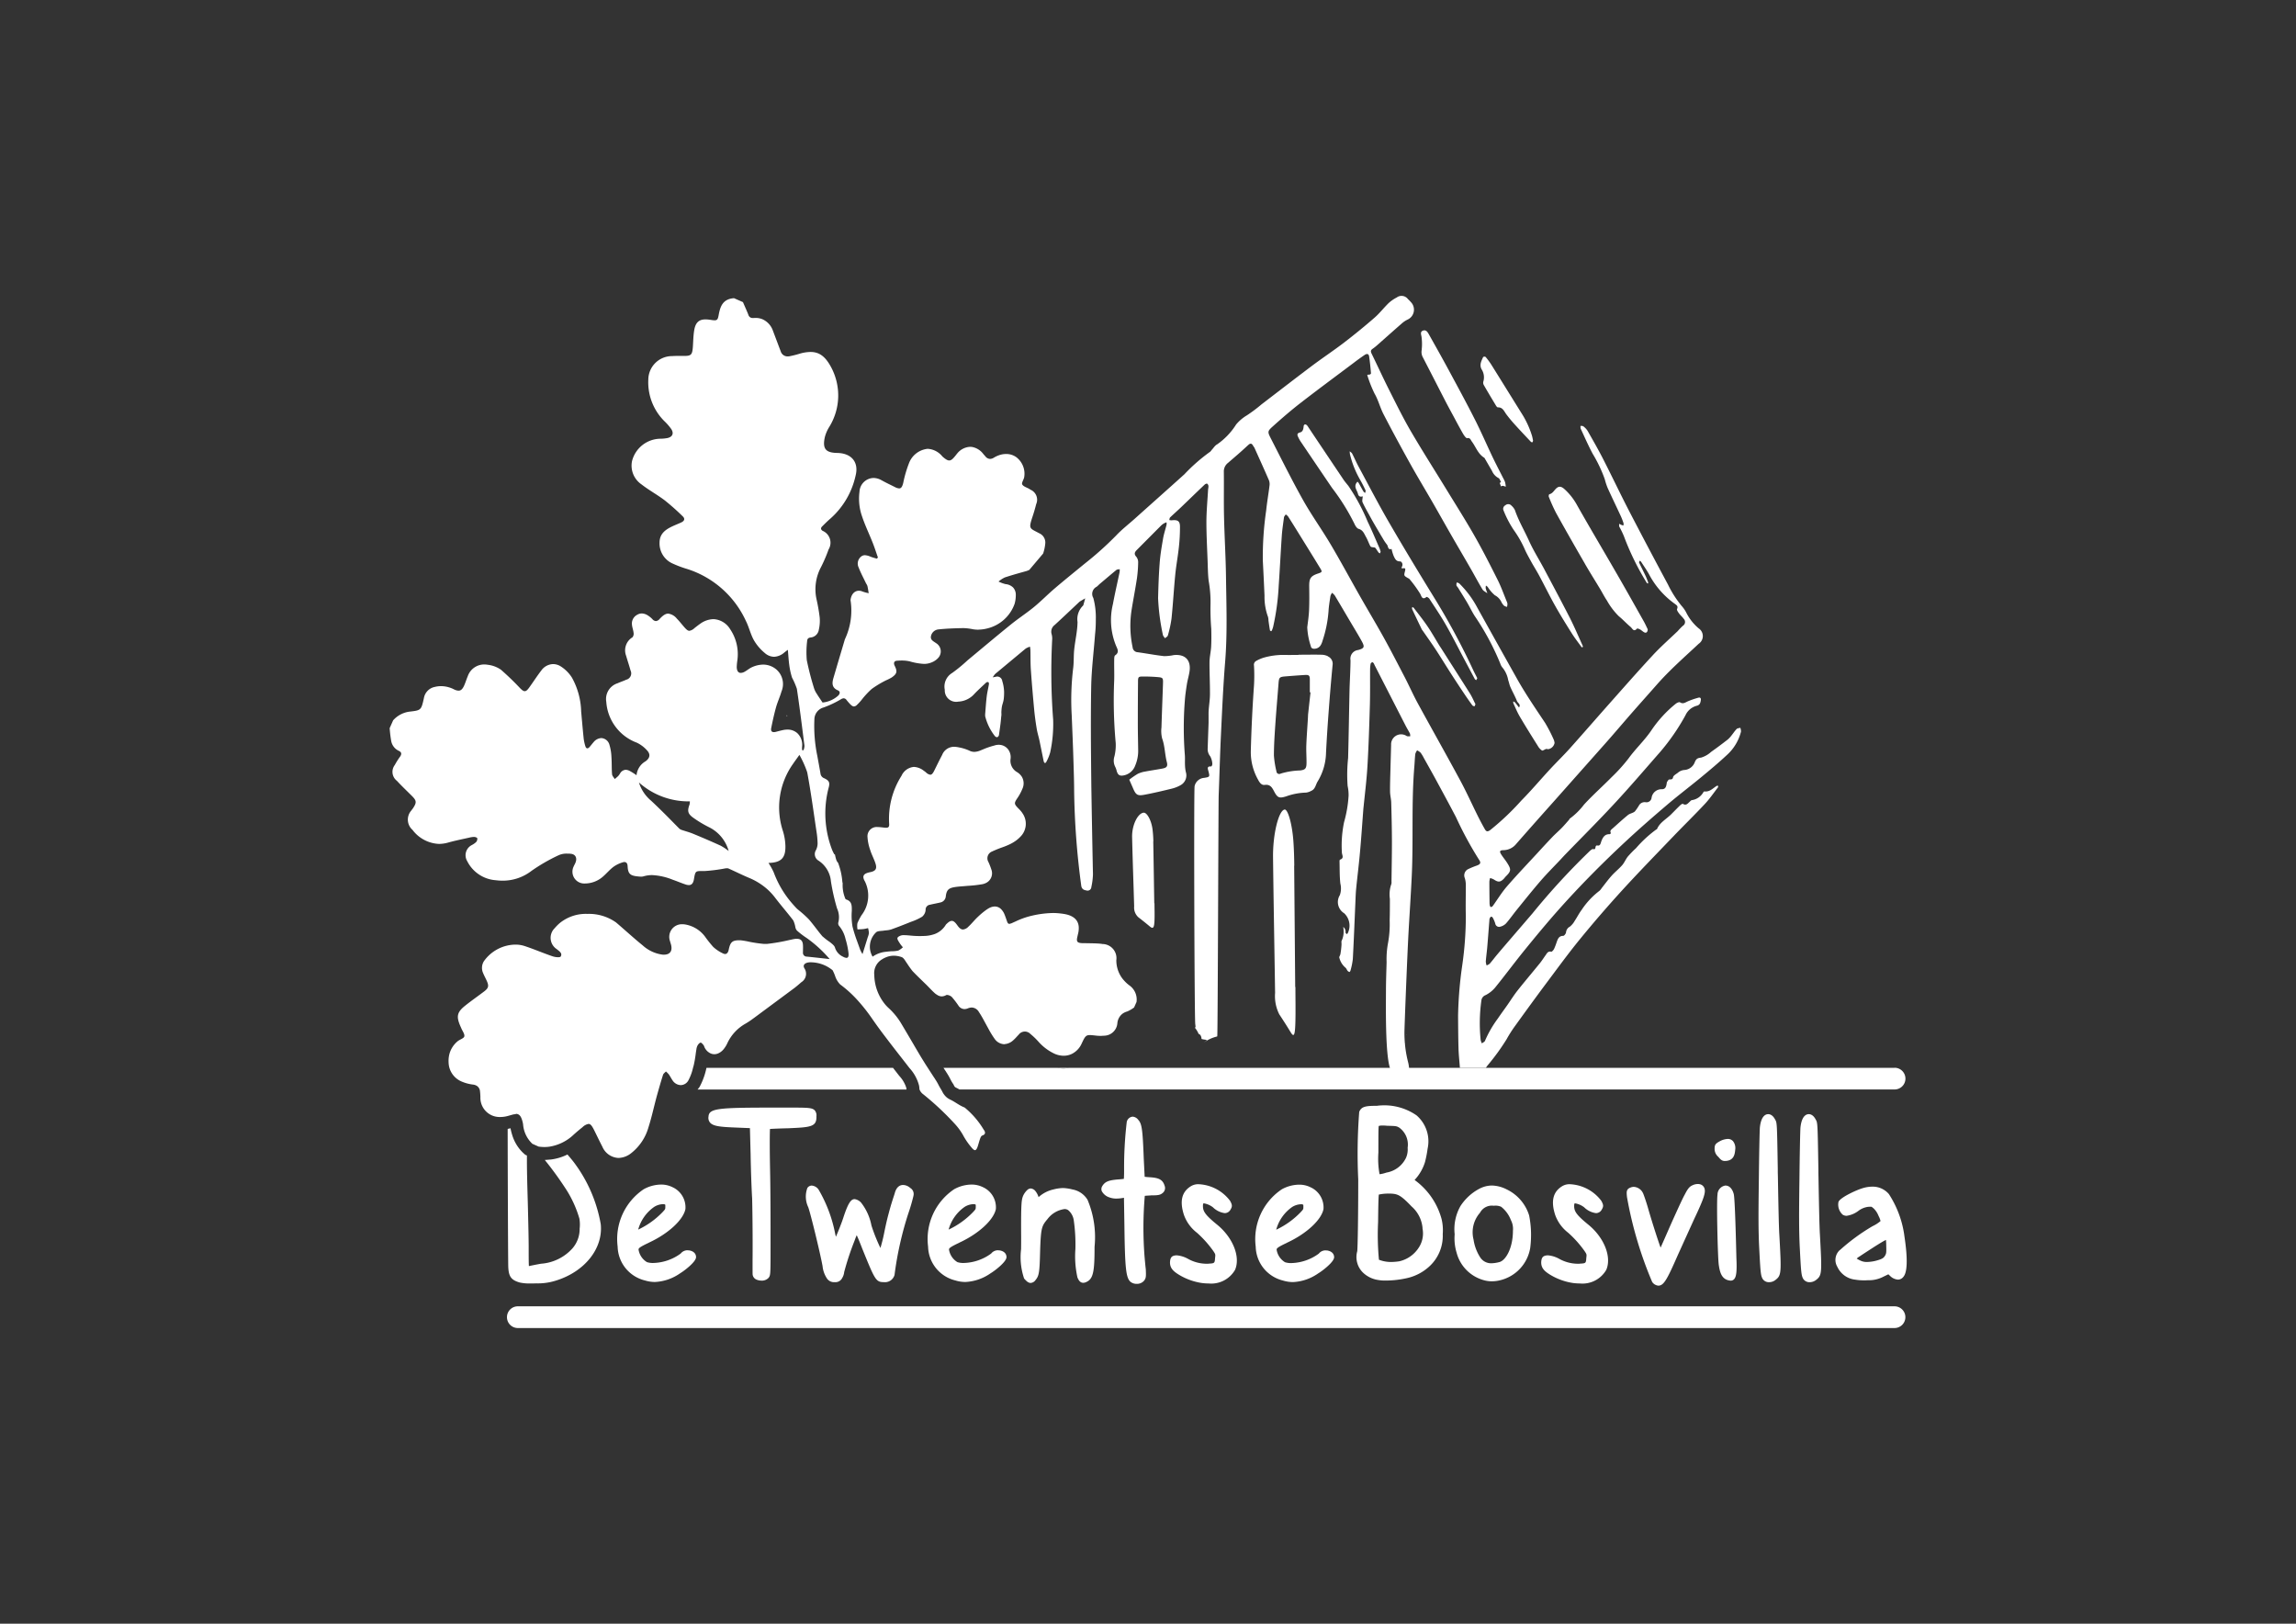 <svg id="banner-logo" xmlns="http://www.w3.org/2000/svg" xmlns:xlink="http://www.w3.org/1999/xlink" width="164.609" height="116.39" viewBox="0 0 164.609 116.39">
  <rect x="0" y="0" width="164.609" height="116.39" fill="#333333" stroke="none"/>
  <defs>
    <clipPath id="clip-path">
      <rect id="Rectangle_216" data-name="Rectangle 216" width="164.609" height="116.39" fill="#fff"/>
    </clipPath>
  </defs>
  <g id="Group_52" data-name="Group 52">
    <g id="Group_51" data-name="Group 51" clip-path="url(#clip-path)">
      <path id="Path_233" data-name="Path 233" d="M288.5,262.186c0-.034-.009-.068-.014-.1-.009.035-.017.069-.026.1h.039Z" transform="translate(-232.061 -210.84)" fill="#fff"/>
      <path id="Path_234" data-name="Path 234" d="M186.162,413.738l-.01,0c0,2.221.027,9.049.041,9.822.02.747.2,1,.821,1.18a3.255,3.255,0,0,0,.8.069c.118,0,.248,0,.392-.007a4.238,4.238,0,0,0,1.381-.191c2.082-.635,3.414-2.3,3.239-4.045a10.327,10.327,0,0,0-1.926-4.44c-.123-.161-.286-.356-.463-.561a3.709,3.709,0,0,1-1.178.359c-.049.006-.089.005-.136.009-.113.011-.226.022-.33.022h.019a24.321,24.321,0,0,1,1.594,2.21,8.053,8.053,0,0,1,.89,2,2.579,2.579,0,0,1,.016.72.184.184,0,0,0,0,.021,2.108,2.108,0,0,1-.506,1.376,3.341,3.341,0,0,1-2.264,1.112c-.338.059-.677.13-.841.164l-.027.005c-.016-.215-.016-.722-.016-1.294,0-.633-.023-1.573-.041-2.329l-.013-.552c-.005-.223-.013-.5-.022-.811-.022-.8-.05-1.794-.05-2.547v-.393l-.123-.054-.111-.1a2.874,2.874,0,0,1-.284-.3,3.008,3.008,0,0,1-.562-1.1,3.347,3.347,0,0,1-.095-.4c-.061.016-.126.031-.194.043" transform="translate(-149.755 -332.808)" fill="#fff"/>
      <path id="Path_235" data-name="Path 235" d="M227.893,437.531l-.006,0a2.918,2.918,0,0,1,1.158-1.638l.012-.007a1.272,1.272,0,0,1,.618-.182.233.233,0,0,1,.13.025l.011.008.017.012s0,.033,0,.136c0,.178,0,.178-.19.383a5.919,5.919,0,0,1-1.755,1.26m.759.939c1.385-.635,2.466-1.625,2.627-2.408a1.584,1.584,0,0,0-.933-1.575,1.8,1.8,0,0,0-.814-.184,2.623,2.623,0,0,0-1.238.331,4.3,4.3,0,0,0-1.874,4.114,2.561,2.561,0,0,0,1.953,2.427,2.466,2.466,0,0,0,.719.111,3.428,3.428,0,0,0,1.808-.623c.271-.159,1.142-.814,1.142-1.159,0-.12-.049-.408-.5-.484l-.015,0c-.044,0-.082-.007-.117-.007a.613.613,0,0,0-.466.232,3.467,3.467,0,0,1-1.982.679,1.368,1.368,0,0,1-.44-.061,1.275,1.275,0,0,1-.6-.882c-.011-.092,0-.166.735-.509" transform="translate(-182.134 -349.388)" fill="#fff"/>
      <path id="Path_236" data-name="Path 236" d="M265.466,407.545c1.567-.07,2.038-.091,2.038-.795v-.059a.556.556,0,0,0-.123-.433c-.186-.188-.489-.195-1.74-.195h-1.121c-4.046,0-4.718.044-4.754.646a.526.526,0,0,0,.106.422c.215.258.7.317,1.782.359l1.082.045.049,1.861c.017,1.111.07,2.538.109,3.172.017.568.036,2,.036,3.2,0,.456,0,.887-.005,1.247,0,.77,0,.951.006,1.025a.457.457,0,0,0,.255.343.926.926,0,0,0,.381.082.652.652,0,0,0,.5-.192l.013-.017c.135-.188.135-.188.135-2.542,0-1.271,0-3.637-.037-5.3-.028-1.511-.022-2.461-.005-2.82.242-.016.726-.037,1.3-.05" transform="translate(-208.971 -326.668)" fill="#fff"/>
      <path id="Path_237" data-name="Path 237" d="M296.661,440.247a1.929,1.929,0,0,0,.3.88.6.6,0,0,0,.565.289.538.538,0,0,0,.539-.285c0-.009.011-.017.014-.026a.99.99,0,0,0,.134-.413,19.976,19.976,0,0,1,.742-2.243c.036-.1.1-.277.157-.394.095.194.257.6.4.97.9,2.211.968,2.39,1.538,2.39a.71.71,0,0,0,.773-.517,24.2,24.2,0,0,1,.986-4.4,13.158,13.158,0,0,0,.372-1.273.085.085,0,0,0,0-.012.5.5,0,0,0-.232-.548.8.8,0,0,0-.509-.214c-.207,0-.481.106-.607.612-.007.024-.028.086-.056.172-.083.253-.237.724-.359,1.2-.146.529-.241.981-.324,1.381a11.165,11.165,0,0,1-.283,1.151,12.4,12.4,0,0,1-.643-1.607,3.81,3.81,0,0,0-.752-1.654.8.8,0,0,0-.447-.241c-.25,0-.454.213-.82,1.337-.12.372-.356.963-.53,1.364-.019-.077-.036-.151-.049-.206a10.041,10.041,0,0,0-1.193-3.178.659.659,0,0,0-.484-.288.384.384,0,0,0-.319.171,1.772,1.772,0,0,0,.064,1.384c.176.491.862,3.314,1.02,4.194" transform="translate(-237.69 -349.51)" fill="#fff"/>
      <path id="Path_238" data-name="Path 238" d="M341.729,437.531l-.006,0a2.918,2.918,0,0,1,1.158-1.638l.012-.007a1.272,1.272,0,0,1,.618-.182.234.234,0,0,1,.13.025l.011.008.017.012s0,.033,0,.136c0,.178,0,.178-.19.383a5.92,5.92,0,0,1-1.755,1.26m.759.939c1.385-.635,2.466-1.625,2.627-2.408a1.584,1.584,0,0,0-.933-1.575,1.8,1.8,0,0,0-.814-.184,2.623,2.623,0,0,0-1.238.331,4.3,4.3,0,0,0-1.874,4.114,2.561,2.561,0,0,0,1.953,2.427,2.466,2.466,0,0,0,.719.111,3.428,3.428,0,0,0,1.808-.623c.272-.159,1.142-.814,1.142-1.159,0-.12-.049-.408-.5-.484l-.015,0c-.044,0-.082-.007-.117-.007a.612.612,0,0,0-.465.232,3.469,3.469,0,0,1-1.983.679,1.368,1.368,0,0,1-.439-.061,1.275,1.275,0,0,1-.6-.882c-.011-.092,0-.166.735-.509" transform="translate(-273.713 -349.388)" fill="#fff"/>
      <path id="Path_239" data-name="Path 239" d="M374.614,442.046a.221.221,0,0,0,.032.043c.144.156.269.276.438.276a.467.467,0,0,0,.351-.216c.257-.3.286-.61.322-2.04.055-1.692.109-1.82.524-2.314a1.833,1.833,0,0,1,1.223-.725.442.442,0,0,1,.266.076,1.162,1.162,0,0,1,.4.725,12.354,12.354,0,0,1,.118,2.059,6.969,6.969,0,0,0,.146,2.042c.061.141.164.383.417.383a.547.547,0,0,0,.246-.07c.485-.229.564-.8.564-2.506a6.915,6.915,0,0,0-.5-3.367l-.006-.011a1.587,1.587,0,0,0-1.088-.739,3.058,3.058,0,0,0-.667-.1,3.005,3.005,0,0,0-.686.1,2.368,2.368,0,0,0-1.067.551,1.317,1.317,0,0,0-.19-.386l-.016-.019a.488.488,0,0,0-.353-.216.381.381,0,0,0-.24.1,1.3,1.3,0,0,0-.292.392.23.23,0,0,0-.016.032c-.107.279-.16.417-.142,2.961,0,.285,0,.582-.005.87a4.774,4.774,0,0,0,.217,2.1" transform="translate(-301.188 -350.401)" fill="#fff"/>
      <path id="Path_240" data-name="Path 240" d="M407.419,415.033c.471,0,.652-.014.831-.163a.447.447,0,0,0,.149-.526c-.138-.471-.473-.575-1.081-.611-.162-.009-.274-.021-.349-.033l-.064-1.283c-.079-2.1-.136-2.513-.387-2.787a.553.553,0,0,0-.408-.239.473.473,0,0,0-.415.341.155.155,0,0,0-.007.018,27.767,27.767,0,0,0-.193,3.492c0,.334-.009.515-.017.608-.093.015-.248.032-.449.044-.618.057-.907.138-1.113.5l-.006.011a.4.4,0,0,0-.014.326.939.939,0,0,0,.554.45,1.384,1.384,0,0,0,.5.082,2.737,2.737,0,0,0,.535-.059l.032,1.969c.038,3.1.113,3.779.443,4.062a.7.7,0,0,0,.438.141.676.676,0,0,0,.506-.2c.172-.2.167-.331.148-.814,0-.007,0-.013,0-.02-.032-.257-.064-.617-.083-.832l-.006-.065a26.848,26.848,0,0,1,.016-4.379c.133-.012.343-.024.444-.03" transform="translate(-324.904 -329.347)" fill="#fff"/>
      <path id="Path_241" data-name="Path 241" d="M431.761,439.876l-.12,0a2.766,2.766,0,0,1-1.354-.359,2.029,2.029,0,0,0-.78-.243.722.722,0,0,0-.074,0c-.29.029-.394.138-.422.447-.029.452.225.695.674.964a4.4,4.4,0,0,0,1.626.574,3.713,3.713,0,0,0,.463.03,1.967,1.967,0,0,0,1.9-.979c.4-.935-.163-2.328-1.3-3.246-.892-.729-1.027-.979-1-1.411.009-.1.029-.105.075-.105h0a1.465,1.465,0,0,1,.636.28,1.5,1.5,0,0,0,.842.419.468.468,0,0,0,.421-.255c.15-.242.112-.359-.032-.627a2.989,2.989,0,0,0-2.25-1.19,1,1,0,0,0-.565.147c-.649.4-.812,1.073-.491,2.058a2.8,2.8,0,0,0,.931,1.274,7.776,7.776,0,0,1,1.175,1.313c.155.233.155.233.126.478-.029.4-.029.4-.487.426" transform="translate(-345.127 -349.288)" fill="#fff"/>
      <path id="Path_242" data-name="Path 242" d="M461.852,437.531l-.006,0A2.917,2.917,0,0,1,463,435.9l.012-.007a1.272,1.272,0,0,1,.618-.182.232.232,0,0,1,.13.025l.011.008a.121.121,0,0,1,.017.012,1.337,1.337,0,0,1,.005.136c0,.178,0,.178-.19.383a5.918,5.918,0,0,1-1.755,1.26m.759.939c1.385-.635,2.466-1.625,2.627-2.408a1.584,1.584,0,0,0-.933-1.575,1.8,1.8,0,0,0-.814-.184,2.623,2.623,0,0,0-1.238.331,4.3,4.3,0,0,0-1.873,4.114,2.561,2.561,0,0,0,1.953,2.427,2.468,2.468,0,0,0,.719.111,3.428,3.428,0,0,0,1.808-.623c.271-.159,1.142-.814,1.142-1.159,0-.12-.049-.408-.5-.484l-.015,0c-.044,0-.082-.007-.117-.007a.613.613,0,0,0-.466.232,3.468,3.468,0,0,1-1.982.679,1.368,1.368,0,0,1-.44-.061,1.275,1.275,0,0,1-.6-.882c-.011-.092,0-.166.735-.509" transform="translate(-370.349 -349.388)" fill="#fff"/>
      <path id="Path_243" data-name="Path 243" d="M502.179,414.194a1.849,1.849,0,0,1-.254,1.365,2.25,2.25,0,0,1-1.406,1,4.314,4.314,0,0,1-.6.05,2.381,2.381,0,0,1-.862-.162,19.032,19.032,0,0,1-.06-2.712c.01-.9.021-1.723.052-1.958a3.041,3.041,0,0,1,.726-.07,2.141,2.141,0,0,1,.323.015c.366.044.615.187,1.3.906a2.319,2.319,0,0,1,.787,1.566m-3.167-5.447v-.24c0-.976,0-1.5.026-1.648l0,0a.851.851,0,0,1,.3-.03,1.987,1.987,0,0,1,.292.016l.027,0h.027c.605.017.628.021.821.131a1.5,1.5,0,0,1,.605,1.441,1.525,1.525,0,0,1-.11.708,1.907,1.907,0,0,1-1.4,1.073l-.057.017a2.127,2.127,0,0,1-.432.1h-.016a6.165,6.165,0,0,1-.082-1.569m3.525-.25a2.455,2.455,0,0,0-.794-2.4,4.058,4.058,0,0,0-2.839-.682c-.781,0-1.114.04-1.268.439a39.015,39.015,0,0,0-.07,4.84c0,2.677-.037,4.859-.071,5.144a1.556,1.556,0,0,0,.388,1.509,1.983,1.983,0,0,0,1.134.556,2.707,2.707,0,0,0,.507.037,6.928,6.928,0,0,0,1.5-.166,3.485,3.485,0,0,0,1.58-.793,2.972,2.972,0,0,0,1.021-2.374,3.48,3.48,0,0,0-.079-1.06,5.093,5.093,0,0,0-1.878-2.771l-.061-.046a3.326,3.326,0,0,0,.744-1.277,7.726,7.726,0,0,0,.187-.957" transform="translate(-400.196 -326.147)" fill="#fff"/>
      <path id="Path_244" data-name="Path 244" d="M536.614,440.107a2.361,2.361,0,0,1-.575.086.927.927,0,0,1-.793-.42,3.216,3.216,0,0,1-.479-1.275,2.123,2.123,0,0,1,.463-1.928.961.961,0,0,1,.989-.5,1,1,0,0,1,.527.073,2.227,2.227,0,0,1,.7.959,1.353,1.353,0,0,1,.144.758c0,1.238-.508,2.132-.98,2.25m.542-5.208a2.465,2.465,0,0,0-1.07-.283,1.983,1.983,0,0,0-.891.227,3.645,3.645,0,0,0-1.367,1.252,3.355,3.355,0,0,0-.411,2.015,3.51,3.51,0,0,0,.139,1.322,2.772,2.772,0,0,0,1.914,1.96,2.112,2.112,0,0,0,.612.09,2.525,2.525,0,0,0,.649-.089,2.864,2.864,0,0,0,2.1-2.29,7.186,7.186,0,0,0-.076-2.344,3.08,3.08,0,0,0-1.6-1.861" transform="translate(-429.122 -349.639)" fill="#fff"/>
      <path id="Path_245" data-name="Path 245" d="M567.881,439.876l-.12,0a2.766,2.766,0,0,1-1.354-.359,2.029,2.029,0,0,0-.78-.243.719.719,0,0,0-.074,0c-.29.029-.394.138-.422.447-.029.452.225.695.674.964a4.4,4.4,0,0,0,1.626.574,3.71,3.71,0,0,0,.463.03,1.967,1.967,0,0,0,1.9-.979c.4-.935-.163-2.328-1.3-3.246-.892-.729-1.027-.979-1-1.411.009-.1.029-.105.076-.105h0a1.465,1.465,0,0,1,.636.28,1.5,1.5,0,0,0,.842.419.466.466,0,0,0,.421-.255c.15-.242.112-.359-.032-.627a2.988,2.988,0,0,0-2.25-1.19,1,1,0,0,0-.565.147c-.649.4-.812,1.073-.491,2.058a2.8,2.8,0,0,0,.931,1.274,7.779,7.779,0,0,1,1.175,1.313c.155.233.155.233.126.478-.028.4-.028.4-.486.426" transform="translate(-454.633 -349.288)" fill="#fff"/>
      <path id="Path_246" data-name="Path 246" d="M601.8,434.123l-.019-.007a.612.612,0,0,0-.219-.031.845.845,0,0,0-.322.071c-.266.106-.375.254-.61.707-.16.285-.576,1.2-1,2.146-.35.8-.583,1.33-.721,1.634-.188-.518-.589-1.755-.865-2.707-.141-.512-.326-1.036-.389-1.184a.29.29,0,0,0-.015-.029.777.777,0,0,0-.648-.435.621.621,0,0,0-.241.05c-.308.115-.288.313-.252.674a27.872,27.872,0,0,0,1.807,6.094.6.6,0,0,0,.442.264c.392,0,.63-.445,1.4-2.2l1.156-2.547c.7-1.475.859-1.937.745-2.242a.447.447,0,0,0-.25-.258" transform="translate(-479.855 -349.212)" fill="#fff"/>
      <path id="Path_247" data-name="Path 247" d="M630.6,441.457h.017a.318.318,0,0,0,.231-.1c.169-.177.213-.583.167-1.55v-.022c-.023-.973-.1-4.193-.188-4.531-.1-.383-.316-.611-.589-.611h-.026a.667.667,0,0,0-.551.657c-.076.432.013,4.429.091,5.031.073.458.171,1.076.848,1.126" transform="translate(-506.527 -349.659)" fill="#fff"/>
      <path id="Path_248" data-name="Path 248" d="M646.19,412.639l0-.265c-.054-3.257-.054-3.293-.187-3.515-.174-.341-.385-.392-.5-.392-.182,0-.5.121-.595.931-.022.216-.057,1.967-.074,3.677-.038,2.685-.034,3.73.018,4.86.093,1.834.111,2.078.245,2.326a.524.524,0,0,0,.473.251.738.738,0,0,0,.48-.182c.408-.315.4-.553.248-3.286-.034-.5-.069-2.341-.1-4.124Z" transform="translate(-518.734 -328.602)" fill="#fff"/>
      <path id="Path_249" data-name="Path 249" d="M661.078,412.639l0-.263c-.054-3.258-.054-3.293-.188-3.517-.174-.341-.384-.392-.5-.392-.182,0-.5.121-.595.931-.022.215-.057,2-.074,3.678-.038,2.683-.033,3.728.018,4.859.094,1.835.111,2.079.246,2.326a.522.522,0,0,0,.473.251.738.738,0,0,0,.48-.182c.408-.315.395-.553.247-3.286-.034-.492-.068-2.311-.1-4.071Z" transform="translate(-530.711 -328.602)" fill="#fff"/>
      <path id="Path_250" data-name="Path 250" d="M676.653,438.834a3.732,3.732,0,0,1,.021.407c.017.5,0,.564-.065.69-.1.177-.179.264-.629.386a2.715,2.715,0,0,1-.674.1,1,1,0,0,1-.4-.064,1.8,1.8,0,0,1-.349-.181,1.363,1.363,0,0,1,.229-.166l.01-.007c.133-.092.425-.282.707-.464l.281-.182c.415-.264.7-.437.864-.514m-3.3.722a.957.957,0,0,0-.181,1.2,1.6,1.6,0,0,0,1.289.925,3.58,3.58,0,0,0,.636.047c.1,0,.187,0,.272-.008a2.219,2.219,0,0,0,1.114-.256l.348-.168.118.109a.885.885,0,0,0,.567.272.487.487,0,0,0,.376-.178c.112-.129.452-.525.1-2.868a7.269,7.269,0,0,0-1.123-3.086,1.521,1.521,0,0,0-1.206-.531,2.343,2.343,0,0,0-.7.118c-.377.108-1.6.656-1.709.982a.978.978,0,0,0,.3.906.513.513,0,0,0,.283.083,1.8,1.8,0,0,0,.87-.372,1.477,1.477,0,0,1,.69-.273c.061,0,.112-.007.155-.007.075,0,.079,0,.236.133a1.508,1.508,0,0,1,.334.51l.016.036a1.4,1.4,0,0,1,.133.35,2.516,2.516,0,0,1-.572.366,14.233,14.233,0,0,0-2.34,1.713" transform="translate(-541.443 -349.957)" fill="#fff"/>
      <path id="Path_251" data-name="Path 251" d="M270.747,393.02a.7.7,0,0,0-.013-.112,2.266,2.266,0,0,0-.506-.852l-.086-.111c-.119-.154-.239-.307-.359-.461H256.411c0,.008,0,.016-.006.024a5.05,5.05,0,0,1-.478,1.325,1.657,1.657,0,0,1-.157.208h14.981c0-.007,0-.013,0-.021" transform="translate(-205.761 -314.94)" fill="#fff"/>
      <path id="Path_252" data-name="Path 252" d="M285.384,478.915h-98.7a.778.778,0,0,0,0,1.557h98.7a.778.778,0,1,0,0-1.557" transform="translate(-149.559 -385.276)" fill="#fff"/>
      <path id="Path_253" data-name="Path 253" d="M173.793,155.006c-.346-.4-.645-.841-.993-1.239a7.788,7.788,0,0,0-.715-.646c-.06-.053-.125-.1-.181-.161q-.122-.13-.239-.263a7.194,7.194,0,0,1-1.383-2.3,4.959,4.959,0,0,0-.374-.672c.893-.021,1.229-.345,1.213-1.2a3.975,3.975,0,0,0-.176-1.079,5.4,5.4,0,0,1,.729-4.833c.125-.184.258-.363.451-.633a7.217,7.217,0,0,1,.554,1.231c0,.02.011.039.014.059.258,1.391.447,2.8.656,4.2a6.123,6.123,0,0,1,.08.852,1.074,1.074,0,0,1-.118.484.541.541,0,0,0,.162.74,1.976,1.976,0,0,1,.912,1.505,14.977,14.977,0,0,0,.437,1.931,1.515,1.515,0,0,1,.1.981.3.3,0,0,0,.035.261,2.22,2.22,0,0,1,.476.961,5.646,5.646,0,0,1,.215,1.033c.016.214-.033.312-.148.312a.551.551,0,0,1-.238-.079,1.066,1.066,0,0,1-.589-.662c-.044-.151-.222-.272-.356-.387a4.57,4.57,0,0,1-.519-.4m-7.315-6.512c-.656-.3-1.319-.583-1.986-.859-.28-.115-.576-.188-.861-.289a.5.5,0,0,1-.169-.126c-.3-.3-.6-.611-.9-.911-.354-.35-.707-.7-1.073-1.039a2.763,2.763,0,0,1-.874-1.308,5.324,5.324,0,0,0,3.651,1.353,1.122,1.122,0,0,1-.022.224c-.164.446-.139.65.236.929a8.324,8.324,0,0,0,1.12.68,2.708,2.708,0,0,1,1.448,1.724,4.288,4.288,0,0,0-.57-.378m-14.7,19.22c.235,0,.362.135.46.448.021.066.038.133.052.2.007.032.015.064.019.1a2.136,2.136,0,0,0,.666,1.4l.448.2a3.006,3.006,0,0,0,.422.031,2.759,2.759,0,0,0,.347-.024,3.256,3.256,0,0,0,1.767-.885c.2-.178.4-.346.609-.512a.833.833,0,0,1,.435-.236c.14,0,.242.135.389.424.2.4.392.808.6,1.207a1.319,1.319,0,0,0,1.155.809,1.527,1.527,0,0,0,.908-.34,3.609,3.609,0,0,0,1.242-1.853c.233-.727.391-1.477.591-2.214.045-.164.092-.327.138-.491.029-.1.056-.2.086-.3.074-.254.15-.507.23-.759.029-.093.136-.162.207-.242a1.66,1.66,0,0,1,.209.209c.1.141.174.3.275.441a.726.726,0,0,0,.58.328.635.635,0,0,0,.551-.347,3.555,3.555,0,0,0,.325-.882c.018-.068.039-.135.056-.2a8.175,8.175,0,0,0,.144-.84c.014-.1.029-.2.047-.305a.813.813,0,0,1,.093-.288c.049-.079.137-.18.212-.183h0c.067,0,.143.11.207.178a.408.408,0,0,1,.05.111.9.9,0,0,0,.465.488.665.665,0,0,0,.254.053.711.711,0,0,0,.266-.053,1.038,1.038,0,0,0,.425-.334,1.931,1.931,0,0,0,.239-.39,3.129,3.129,0,0,1,1.309-1.414,5.636,5.636,0,0,0,.486-.319c.278-.2.555-.411.833-.616q1.043-.771,2.085-1.545l.08-.059c.179-.134.348-.283.516-.43a.709.709,0,0,0,.225-.993c-.113-.188-.034-.332.173-.4a.894.894,0,0,1,.273-.036,2.493,2.493,0,0,1,1.575.573,3.361,3.361,0,0,1,.2.475,1.527,1.527,0,0,0,.344.543,8.277,8.277,0,0,1,1.187,1.067,12.451,12.451,0,0,1,1.11,1.4c.313.453.642.9.975,1.335q.436.575.881,1.144c.242.31.485.62.725.931l.086.111a2.956,2.956,0,0,1,.686,1.253,1.685,1.685,0,0,1,.028.249.238.238,0,0,0,.015.055.748.748,0,0,0,.257.324,20.456,20.456,0,0,1,2.289,2.149,4.33,4.33,0,0,1,.55.751,5.015,5.015,0,0,0,.668.966c.084.093.151.141.207.141s.123-.073.176-.22c.071-.2.119-.412.192-.613.029-.081.082-.194.149-.215.292-.094.208-.288.1-.429a6.083,6.083,0,0,0-1.359-1.577c-.046-.02-.093-.04-.139-.061-.323-.148-.6-.377-.925-.522a.391.391,0,0,1-.05-.031.908.908,0,0,1-.189-.129,1.294,1.294,0,0,1-.314-.428c-.023-.034-.04-.072-.061-.106-.06-.1-.12-.2-.174-.3a3.8,3.8,0,0,0-.265-.458c-.008-.011-.011-.023-.018-.035-.1-.141-.188-.286-.283-.428-.072-.11-.142-.221-.213-.331s-.139-.212-.207-.321c-.148-.239-.3-.479-.44-.721q-.188-.315-.372-.632c-.293-.5-.587-1-.886-1.5a4.922,4.922,0,0,0-.937-1.149c-.062-.056-.118-.117-.173-.176a3.4,3.4,0,0,1-.834-2.174,1.144,1.144,0,0,1,.555-1.122,1.612,1.612,0,0,1,.279-.145,1.472,1.472,0,0,1,.564-.116,1.729,1.729,0,0,1,.562.1c.164.056.27.294.393.457a6.341,6.341,0,0,0,.392.549c.286.3.592.591.891.883l.083.08c.217.214.42.443.648.644a1.082,1.082,0,0,0,.123.083.621.621,0,0,0,.338.121.661.661,0,0,0,.323-.092.147.147,0,0,1,.067-.014.578.578,0,0,1,.339.145,6.229,6.229,0,0,1,.482.63.529.529,0,0,0,.425.24.677.677,0,0,0,.246-.052.773.773,0,0,1,.28-.06.617.617,0,0,1,.515.329c.211.311.38.649.562.979.03.054.059.108.09.162a6.616,6.616,0,0,0,.476.782.876.876,0,0,0,.623.373c.018,0,.036.007.054.007s.039-.011.058-.012a.991.991,0,0,0,.547-.232,2.386,2.386,0,0,0,.237-.227c.064-.069.127-.139.194-.206a.548.548,0,0,1,.84-.067,5.375,5.375,0,0,1,.573.547,3.525,3.525,0,0,0,1.148.87c.023.011.046.022.07.031a1.642,1.642,0,0,0,.605.121,1.335,1.335,0,0,0,.62-.152,1.514,1.514,0,0,0,.664-.718c.229-.485.29-.612.589-.612.032,0,.074,0,.113.006.092.007.2.017.332.033a2.678,2.678,0,0,0,.318.019c.047,0,.094,0,.141-.007s.08,0,.119-.006a.968.968,0,0,0,.948-.882.975.975,0,0,1,.347-.677,1.049,1.049,0,0,1,.359-.177,2.283,2.283,0,0,0,.494-.288l.174-.392a1.235,1.235,0,0,0-.526-1.2,2.637,2.637,0,0,1-.5-.5,2.164,2.164,0,0,1-.421-1.3,1.014,1.014,0,0,0-.985-1.156c-.076-.012-.154-.022-.24-.029-.322-.025-.647-.022-.971-.03-.073,0-.147,0-.221,0-.4-.019-.464-.111-.369-.492.012-.049.021-.1.033-.149a1.615,1.615,0,0,0,.057-.542c-.039-.467-.352-.768-.941-.892-.126-.026-.252-.043-.379-.057a4.6,4.6,0,0,0-.514-.032,7.24,7.24,0,0,0-1.742.248,5.585,5.585,0,0,0-.93.347l-.316.143a.356.356,0,0,1-.049.013.36.36,0,0,1-.1.027c-.072,0-.119-.044-.157-.146-.066-.182-.124-.368-.2-.548a1.06,1.06,0,0,0-.191-.308.642.642,0,0,0-.491-.243.907.907,0,0,0-.425.119c-.056.029-.108.065-.162.1a5.27,5.27,0,0,0-.625.517c-.248.227-.453.5-.7.722a.6.6,0,0,1-.375.191c-.141,0-.267-.1-.406-.3-.151-.213-.266-.317-.394-.317s-.237.082-.4.24a.127.127,0,0,0-.022.021,1.579,1.579,0,0,1-.8.679,2.454,2.454,0,0,1-.751.141c-.087,0-.176.006-.265.006-.12,0-.241,0-.363-.007-.276-.009-.552-.056-.827-.056l-.087,0c-.138.006-.354.1-.384.2s.1.273.179.4a2.293,2.293,0,0,0,.211.267,1.335,1.335,0,0,1-.329.235,2.005,2.005,0,0,1-.484.05c-.134.009-.268.021-.4.038a1.975,1.975,0,0,0-.959.351,1.409,1.409,0,0,1,.262-1.755c.13-.1.361-.081.546-.112.049-.008.1-.014.151-.019a1.585,1.585,0,0,0,.371-.065c.479-.169.951-.357,1.423-.547a4.07,4.07,0,0,0,.8-.367.337.337,0,0,0,.04-.039.692.692,0,0,0,.208-.435.354.354,0,0,1,.309-.383c.121-.029.243-.055.365-.08s.255-.052.382-.083a.487.487,0,0,0,.392-.452c.052-.409.179-.564.579-.639.319-.059.647-.066.972-.1a8.914,8.914,0,0,0,1.09-.123,1.061,1.061,0,0,0,.3-.117.772.772,0,0,0,.319-.946,5.084,5.084,0,0,0-.2-.515.521.521,0,0,1,.267-.766c.064-.034.131-.06.2-.09.167-.074.338-.139.51-.2a5.092,5.092,0,0,0,.542-.221,2.8,2.8,0,0,0,.447-.263,2.187,2.187,0,0,0,.3-.26,1.31,1.31,0,0,0,.142-1.743c-.009-.012-.014-.026-.024-.039a2.592,2.592,0,0,0-.245-.272c-.314-.323-.311-.375-.059-.748a3.486,3.486,0,0,0,.346-.644.929.929,0,0,0-.027-.859,1.065,1.065,0,0,0-.339-.34.938.938,0,0,1-.475-.973.944.944,0,0,0-.134-.6.837.837,0,0,0-.721-.393.987.987,0,0,0-.192.019c-.053.01-.1.03-.157.043a5.667,5.667,0,0,0-.755.26l-.183.075a1.215,1.215,0,0,1-.46.11.781.781,0,0,1-.356-.088,3.185,3.185,0,0,0-.757-.235,1.739,1.739,0,0,0-.329-.041h-.017a.916.916,0,0,0-.847.586c-.055.1-.105.2-.157.3-.138.271-.27.545-.406.818-.1.2-.182.3-.286.3a.563.563,0,0,1-.311-.17c-.056-.047-.11-.085-.164-.123a1.244,1.244,0,0,0-.7-.269,1.077,1.077,0,0,0-.891.64,5.742,5.742,0,0,0-.884,3.44c.016.208-.048.281-.206.281h-.019c-.015,0-.029,0-.045,0-.172-.016-.344-.044-.517-.049h-.031a.66.66,0,0,0-.734.718,3.349,3.349,0,0,0,.191.919c.1.33.273.639.379.968.126.388.013.55-.382.629-.468.093-.608.266-.37.67a2.3,2.3,0,0,1-.247,2.415,4.353,4.353,0,0,0-.294.569,1.371,1.371,0,0,0,.005.448c.143-.007.286-.009.428-.024.111-.013.22-.044.33-.067a1.816,1.816,0,0,1,.061.348,1.106,1.106,0,0,1-.079.293c-.123.4-.247.792-.38,1.22a2.3,2.3,0,0,1-.172-.323c-.074-.212-.152-.423-.228-.635a9.814,9.814,0,0,1-.319-1.022,4.616,4.616,0,0,1-.049-1.12c0-.349.025-.683-.408-.816-.058-.017-.09-.146-.12-.228a2.457,2.457,0,0,1-.126-.931.693.693,0,0,1-.029-.166,4.881,4.881,0,0,0-.3-1.3.625.625,0,0,1-.138-.24,3.742,3.742,0,0,1-.09-.365l-.039,0a2.849,2.849,0,0,1-.162-.327,7.252,7.252,0,0,1-.249-4.449c.114-.407.017-.534-.369-.706a.414.414,0,0,1-.207-.263c-.072-.437-.157-.872-.234-1.308a10.494,10.494,0,0,1-.211-2.634.9.9,0,0,1,.671-.849,7.156,7.156,0,0,0,1.23-.583.432.432,0,0,1,.2-.071.27.27,0,0,1,.206.125c.08.1.147.176.207.242.131.144.227.218.321.218a.338.338,0,0,0,.212-.106,3.684,3.684,0,0,0,.336-.364,5.9,5.9,0,0,1,.725-.783,7.158,7.158,0,0,1,.953-.582c.023-.013.047-.024.072-.036a3.22,3.22,0,0,0,.417-.212c.37-.26.41-.417.21-.825-.1-.2-.048-.352.146-.368.118-.01.237-.016.357-.016a2.473,2.473,0,0,1,.566.059,4.524,4.524,0,0,0,1.022.182,1.416,1.416,0,0,0,.564-.111,1.246,1.246,0,0,0,.486-.345.689.689,0,0,0-.189-1.038c-.165-.126-.4-.209-.357-.479a.606.606,0,0,1,.554-.5c.583-.063,1.173-.08,1.76-.092h.034a3.939,3.939,0,0,1,.663.082,2.239,2.239,0,0,0,.372.031c.027,0,.055-.005.083-.006a2.583,2.583,0,0,0,.546-.077,2.764,2.764,0,0,0,1.988-1.776,2.287,2.287,0,0,0,.085-.631.769.769,0,0,0-.2-.541.906.906,0,0,0-.539-.236,2.464,2.464,0,0,1-.5-.184,2.092,2.092,0,0,1,.45-.294c.267-.088.536-.169.806-.248.249-.072.5-.141.75-.211a1.555,1.555,0,0,0,.2-.081l.991-1.172a3.085,3.085,0,0,0,.156-.747.722.722,0,0,0-.44-.71c-.693-.375-.773-.29-.471-1.2q.145-.436.257-.882a.782.782,0,0,0-.4-1.035c-.034-.022-.07-.043-.1-.064-.174-.1-.42-.167-.5-.318-.061-.116.109-.339.142-.52a1.49,1.49,0,0,0-.575-1.439,1.233,1.233,0,0,0-.719-.222h0a1.6,1.6,0,0,0-.353.041,1.879,1.879,0,0,0-.532.226.535.535,0,0,1-.268.085.439.439,0,0,1-.33-.174c-.054-.061-.108-.123-.16-.185a1.309,1.309,0,0,0-.772-.491,1.014,1.014,0,0,0-.166-.016,1.26,1.26,0,0,0-.933.483c-.04.045-.077.1-.115.143-.187.237-.312.352-.453.352-.123,0-.258-.087-.456-.256a.556.556,0,0,1-.044-.043,1.457,1.457,0,0,0-1.05-.536,1.607,1.607,0,0,0-1.34,1.046,8.546,8.546,0,0,0-.408,1.405c-.07.267-.144.387-.29.387a.759.759,0,0,1-.311-.1c-.32-.16-.644-.312-.955-.486a1.189,1.189,0,0,0-.579-.162,1.035,1.035,0,0,0-1,.986,3.87,3.87,0,0,0,.1,1.5c.218.75.573,1.461.86,2.191.132.337.242.683.362,1.025l-.08.082c-.144-.044-.292-.081-.433-.135a1.223,1.223,0,0,0-.417-.113.434.434,0,0,0-.3.119.64.64,0,0,0-.153.76c.15.389.349.758.529,1.135a1.048,1.048,0,0,1,.1.191c.039.171.063.345.093.519a3.075,3.075,0,0,1-.445-.12.642.642,0,0,0-.258-.057c-.3,0-.536.235-.594.627a.225.225,0,0,0,0,.092,4.826,4.826,0,0,1-.412,2.765c-.223.758-.453,1.516-.674,2.275-.05.171-.1.34-.15.511-.1.348-.117.682.318.869.2.084.158.262.005.4a1.957,1.957,0,0,1-1.1.474c-.088-.133-.166-.248-.238-.355s-.126-.191-.184-.285a1.572,1.572,0,0,1-.187-.382,20.207,20.207,0,0,1-.52-2.014,6.613,6.613,0,0,1,.024-1.362c.007-.153.069-.247.262-.265a.653.653,0,0,0,.577-.56,2.8,2.8,0,0,0,.062-.875,12.846,12.846,0,0,0-.232-1.326,3.36,3.36,0,0,1,.327-2.284,10.639,10.639,0,0,0,.542-1.264.925.925,0,0,0-.429-1.336c-.155-.108-.134-.215-.022-.325.195-.193.39-.389.6-.567a5.767,5.767,0,0,0,1.789-3.068c.245-.974-.31-1.605-1.319-1.622-.826-.014-1.065-.3-.891-1.118a2.594,2.594,0,0,1,.291-.7,4.285,4.285,0,0,0,.151-4.35c-.4-.741-.831-1.071-1.468-1.071a2.894,2.894,0,0,0-.788.129,7.2,7.2,0,0,1-.712.178.785.785,0,0,1-.134.012.509.509,0,0,1-.5-.365c-.191-.5-.374-.994-.563-1.49a1.39,1.39,0,0,0-.748-.81,1.249,1.249,0,0,0-.489-.093c-.042,0-.084,0-.125.006l-.068,0a.314.314,0,0,1-.328-.239c-.115-.292-.247-.577-.385-.9l-.643-.283c-.819.061-.989.609-1.1,1.215-.05.283-.1.371-.292.371a1.446,1.446,0,0,1-.2-.019c-.07-.011-.141-.021-.212-.03a2.023,2.023,0,0,0-.236-.016c-.47,0-.715.223-.809.757-.069.4-.072.81-.1,1.217-.042.544-.116.644-.6.644l-.112,0c-.112,0-.225,0-.337,0-.143,0-.285,0-.427.013a1.7,1.7,0,0,0-1.718,1.689,3.923,3.923,0,0,0,1.212,3.032,3.8,3.8,0,0,1,.434.51c.2.31.09.558-.268.642a3,3,0,0,1-.546.05,2.126,2.126,0,0,0-2,1.605,1.627,1.627,0,0,0,.676,1.666c.536.418,1.144.746,1.685,1.158a16.987,16.987,0,0,1,1.27,1.129c.182.17.131.329-.083.433-.184.088-.375.161-.562.245-.529.24-1.007.528-1.012,1.205a1.575,1.575,0,0,0,.983,1.525,7.644,7.644,0,0,0,1,.372,6.947,6.947,0,0,1,4.206,3.722c.225.443.331.949.573,1.38a3.4,3.4,0,0,0,.783.92,1.031,1.031,0,0,0,.662.271,1.183,1.183,0,0,0,.729-.3c.062-.05.126-.1.262-.2.037.413.055.77.106,1.123a5.122,5.122,0,0,0,.194.869,5.5,5.5,0,0,1,.346.8c.133.882.25,1.767.363,2.652q.092.721.182,1.441a.97.97,0,0,1-.07.316l-.1-.011c0-.08-.006-.16,0-.239a1.158,1.158,0,0,0-.338-.973,1.038,1.038,0,0,0-.712-.26h0a1.522,1.522,0,0,0-.318.035c-.169.036-.337.08-.505.125a.59.59,0,0,1-.151.022c-.152,0-.232-.09-.188-.3.1-.5.208-.992.344-1.48.106-.382.28-.745.389-1.128a1.383,1.383,0,0,0-.354-1.573,1.466,1.466,0,0,0-.96-.359,1.972,1.972,0,0,0-.795.184c-.184.081-.342.221-.519.32a.618.618,0,0,1-.29.091c-.181,0-.285-.148-.288-.43a4.045,4.045,0,0,1,.042-.456,3.192,3.192,0,0,0-.514-2.246,1.478,1.478,0,0,0-1.2-.722,1.7,1.7,0,0,0-.946.33c-.143.1-.278.208-.415.314a.679.679,0,0,1-.364.192c-.111,0-.21-.087-.371-.269-.174-.2-.336-.411-.523-.6a.959.959,0,0,0-.621-.363c-.189,0-.375.123-.608.372a.4.4,0,0,1-.276.163.371.371,0,0,1-.253-.14,1.717,1.717,0,0,0-.331-.268.83.83,0,0,0-.429-.138.634.634,0,0,0-.324.092.707.707,0,0,0-.382.683c.013.21.1.416.121.626a.4.4,0,0,1-.082.307,1.092,1.092,0,0,0-.455,1.324c.1.353.221.7.317,1.055a.467.467,0,0,1-.31.662c-.2.094-.419.163-.623.256a1.181,1.181,0,0,0-.806,1.328,3.365,3.365,0,0,0,2.186,2.928,2.323,2.323,0,0,1,.76.581c.242.278.167.536-.13.755a1.289,1.289,0,0,0-.647,1,4.838,4.838,0,0,0-.5-.315.666.666,0,0,0-.281-.076.5.5,0,0,0-.4.263,1.389,1.389,0,0,1-.124.174c-.08.082-.171.152-.257.228-.067-.116-.184-.227-.193-.347-.034-.405-.015-.815-.044-1.221a3.436,3.436,0,0,0-.139-.87.644.644,0,0,0-.585-.5.759.759,0,0,0-.55.284c-.1.113-.192.239-.294.352a.238.238,0,0,1-.16.1c-.063,0-.114-.057-.146-.166a3.069,3.069,0,0,1-.117-.537c-.067-.649-.123-1.3-.181-1.949a5.267,5.267,0,0,0-.666-2.428,2.627,2.627,0,0,0-.783-.786,1.044,1.044,0,0,0-.562-.174,1.078,1.078,0,0,0-.849.463c-.305.395-.573.817-.866,1.222-.125.172-.216.256-.316.256s-.192-.072-.334-.212a19.133,19.133,0,0,0-1.38-1.33,2.077,2.077,0,0,0-.931-.348,1.577,1.577,0,0,0-.265-.024,1.248,1.248,0,0,0-1.177.841c-.092.215-.158.442-.253.657-.114.258-.232.38-.41.38a.806.806,0,0,1-.337-.1,2.078,2.078,0,0,0-.911-.224,1.887,1.887,0,0,0-.454.056.984.984,0,0,0-.78.806c-.194.868-.2.871-1.048.968a1.9,1.9,0,0,0-1.157.619l-.249.56a8.71,8.71,0,0,0,.111.929.969.969,0,0,0,.545.7c.21.1.213.241.086.421a5.11,5.11,0,0,0-.375.594.808.808,0,0,0,.151,1.133c.345.374.716.724,1.076,1.084.337.337.35.47.084.875-.039.059-.088.113-.127.172a.978.978,0,0,0,.085,1.385,2.509,2.509,0,0,0,1.9,1.007,2.473,2.473,0,0,0,.671-.1c.491-.138.992-.236,1.49-.348a1.555,1.555,0,0,1,.339-.052h.023c.08,0,.215.05.223.1a.357.357,0,0,1-.082.266,1.42,1.42,0,0,1-.3.211.817.817,0,0,0-.34,1.159,2.485,2.485,0,0,0,2.046,1.367,3.863,3.863,0,0,0,.495.032,3.363,3.363,0,0,0,2.064-.7,12.728,12.728,0,0,1,1.954-1.126,1.375,1.375,0,0,1,.6-.113c.09,0,.179,0,.263.012.347.032.471.306.341.63-.038.095-.092.183-.131.277a.847.847,0,0,0,.811,1.222h0a1.973,1.973,0,0,0,1.334-.535c.243-.217.456-.472.716-.665a2.257,2.257,0,0,1,.676-.322.35.35,0,0,1,.1-.016c.137,0,.221.1.23.293.027.539.172.683.719.737.079.008.163.018.243.018a.643.643,0,0,0,.181-.023,2.17,2.17,0,0,1,.616-.088,4.521,4.521,0,0,1,1.473.331c.309.107.609.236.92.34a.772.772,0,0,0,.238.045c.2,0,.317-.135.364-.414.094-.549.107-.593.518-.593h.243a11.578,11.578,0,0,0,1.465-.186,1.169,1.169,0,0,1,.148-.014.265.265,0,0,1,.106.019c.494.218.977.463,1.475.671a4.686,4.686,0,0,1,1.09.634,4.267,4.267,0,0,1,.763.771c.426.559.891,1.088,1.316,1.647a.089.089,0,0,1,.005.011,1.849,1.849,0,0,1,.145.48.512.512,0,0,0,.113.234,5.614,5.614,0,0,0,.7.535,9.057,9.057,0,0,1,1.645,1.508c-.526-.057-1.081-.121-1.639-.176a.272.272,0,0,1-.276-.3c0-.173.011-.347,0-.519-.015-.311-.15-.456-.433-.457-.025,0-.052,0-.079,0a1.653,1.653,0,0,0-.18.027c-.1.02-.2.045-.3.064a13.589,13.589,0,0,1-1.6.276c-.039,0-.077,0-.116,0s-.049,0-.073,0a9.6,9.6,0,0,1-1.037-.149,5.946,5.946,0,0,0-.659-.113l-.1,0c-.5,0-.636.146-.747.684-.037.179-.121.3-.257.3a.341.341,0,0,1-.151-.041,2.735,2.735,0,0,1-.7-.466,8.681,8.681,0,0,1-.608-.765,2.244,2.244,0,0,0-1.411-.846,1.164,1.164,0,0,0-.195-.016.906.906,0,0,0-.887,1.209c.019.069.041.137.061.205.144.484-.041.768-.5.768-.037,0-.077,0-.118-.006a2.617,2.617,0,0,1-1.394-.655c-.656-.531-1.277-1.106-1.921-1.653a3.36,3.36,0,0,0-2.048-.609,2.964,2.964,0,0,0-1.961.64,3.09,3.09,0,0,0-.388.387.966.966,0,0,0,.152,1.5c.164.141.43.289.28.529-.022.035-.093.05-.182.05a1.374,1.374,0,0,1-.4-.066c-.676-.23-1.332-.517-2.011-.738a2.04,2.04,0,0,0-.635-.1,2.808,2.808,0,0,0-2.276,1.189.9.9,0,0,0-.056.852c.076.189.177.367.26.554.166.371.13.52-.189.763-.447.339-.908.66-1.347,1.009-.6.476-.661.782-.35,1.49.021.047.043.093.062.14.082.2.255.415.215.583-.035.145-.325.217-.48.349a1.786,1.786,0,0,0-.578.877,1.954,1.954,0,0,0-.068.641,1.521,1.521,0,0,0,.906,1.355,2.913,2.913,0,0,0,.849.231.71.71,0,0,1,.225.067.5.5,0,0,1,.271.419c.018.131.023.264.029.4a1.379,1.379,0,0,0,1.424,1.438,2.078,2.078,0,0,0,.373-.035c.16-.03.316-.083.474-.125a1.042,1.042,0,0,1,.275-.044" transform="translate(-114.812 -87.868)" fill="#fff"/>
      <path id="Path_254" data-name="Path 254" d="M629.442,419.136c.031,0,.066,0,.108-.005.5-.056.6-.428.626-.786a.8.8,0,0,0-.157-.63.491.491,0,0,0-.372-.158,1.315,1.315,0,0,0-.575.166c-.3.168-.372.242-.372.54a.747.747,0,0,0,.263.575c.162.19.255.3.48.3" transform="translate(-505.774 -335.916)" fill="#fff"/>
    </g>
  </g>
  <path id="Path_255" data-name="Path 255" d="M515.687,379.342l.021-.011-.021-.013Z" transform="translate(-414.859 -305.153)" fill="#fff"/>
  <g id="Group_54" data-name="Group 54">
    <g id="Group_53" data-name="Group 53" clip-path="url(#clip-path)">
      <path id="Path_256" data-name="Path 256" d="M514.865,382.679c-.017,0-.035,0-.052.006a.158.158,0,0,0,0,.027l.052,0,0-.029" transform="translate(-414.155 -307.857)" fill="#fff"/>
      <path id="Path_257" data-name="Path 257" d="M388.541,391.483h-.827a2.46,2.46,0,0,0,.454.045,2.266,2.266,0,0,0,.373-.045" transform="translate(-311.907 -314.939)" fill="#fff"/>
      <path id="Path_258" data-name="Path 258" d="M414.129,391.483H354.938a2.265,2.265,0,0,1-.373.045,2.455,2.455,0,0,1-.454-.045h-8.167c.05.077.1.154.151.229l.019.027.017.029.014.024a4.824,4.824,0,0,1,.3.516,2.865,2.865,0,0,0,.172.3l.042.06.032.066a.4.4,0,0,0,.091.135l.032.016.031.019h0c.088.042.168.086.245.13h67.043a.778.778,0,0,0,0-1.556" transform="translate(-278.303 -314.939)" fill="#fff"/>
      <path id="Path_259" data-name="Path 259" d="M570.489,184.008c.346.6.717,1.186,1.074,1.78.166.277.311.568.492.834a5.032,5.032,0,0,0,.847,1.119c.3.243.551.526.844.768.141.116.22.4.469.123.024-.027.162.032.235.073.1.058.185.151.289.2.132.063.238-.017.24-.223-.078-.158-.172-.373-.287-.577-.652-1.157-1.3-2.316-1.967-3.467-.937-1.625-1.9-3.238-2.821-4.87a4.365,4.365,0,0,0-.9-1.138c-.246-.218-.425-.225-.644.015-.129.142-.225.31-.435.357-.026.006-.059.131-.038.179a12.136,12.136,0,0,0,.524,1.167c.68,1.226,1.376,2.442,2.077,3.656" transform="translate(-456.848 -143.574)" fill="#fff"/>
      <path id="Path_260" data-name="Path 260" d="M521.142,122.491a.773.773,0,0,0,.062.547c.55,1.062,1.093,2.127,1.641,3.189.169.327.346.65.521.974.238.442.471.887.721,1.321.076.133.225.347.3.332.227-.043.255.13.329.228.3.395.446.9.9,1.176a.2.2,0,0,1,.05.072c.169.29.336.581.505.871a1.022,1.022,0,0,0,.464.511c.089.037.126.2.187.3l-.1.048.1.261c.116-.107.226-.007.339.01a2.058,2.058,0,0,0-.053-.325,2.293,2.293,0,0,0-.152-.32c-.245-.487-.5-.97-.735-1.462-.425-.89-.817-1.8-1.261-2.677-.558-1.105-1.148-2.194-1.736-3.284-.5-.933-1.02-1.86-1.54-2.784-.1-.173-.208-.423-.457-.333s-.106.327-.1.509a3.636,3.636,0,0,1,.007.833" transform="translate(-419.205 -97.447)" fill="#fff"/>
      <path id="Path_261" data-name="Path 261" d="M504.055,181.689c-.1-.2-.211-.406-.31-.619a49.8,49.8,0,0,0-2.748-5.1c-1.113-1.81-2.214-3.627-3.28-5.465-.762-1.314-1.461-2.665-2.182-4-.161-.3-.293-.613-.449-.914-.035-.067-.116-.111-.176-.166a1.375,1.375,0,0,0,.018.213,6.807,6.807,0,0,0,.734,1.841c.139.241.264.491.381.744.023.049-.015.127-.025.192a.519.519,0,0,1-.119-.1c-.119-.2-.23-.412-.347-.617a.551.551,0,0,0-.087-.093,1,1,0,0,0-.094.123c-.154.282.07.5.129.745.047.192.167.24.344.18-.006.149-.064.322-.008.442.179.387.4.755.6,1.129.085.155.173.309.262.462s.195.33.292.495.178.306.272.456a3.45,3.45,0,0,0,.318.478c.1.112.043.4.332.313a3.012,3.012,0,0,0,.158.521c.089.178.164.378.451.37.109,0,.224.181.144.36-.024.053-.086.164.058.136.2-.039.185.062.151.2-.083.328-.081.328.209.5a.461.461,0,0,1,.107.064,8.831,8.831,0,0,1,.768,1.055c.084.126.132.5.458.233.021-.017.156.061.2.122.4.618.816,1.228,1.181,1.867.467.818.89,1.66,1.332,2.492.249.469.5.938.749,1.406.018.034.066.052.1.078l.075-.135" transform="translate(-398.144 -133.077)" fill="#fff"/>
      <path id="Path_262" data-name="Path 262" d="M538.2,222.143a.443.443,0,0,0-.121-.072.329.329,0,0,0,0,.127c.149.32.283.651.461.954.419.713.858,1.413,1.3,2.115a.922.922,0,0,0,.294.32c.058.033.19-.078.293-.107.053-.015.12.024.173.011a.557.557,0,0,0,.436-.447.934.934,0,0,0-.05-.212,10.753,10.753,0,0,0-.624-1.217c-.695-1.044-1.406-2.077-2.02-3.172q-1.43-2.548-2.848-5.1a7.12,7.12,0,0,0-1.29-1.73.521.521,0,0,0-.182-.069.565.565,0,0,0-.023.2c.018.067.082.12.121.183.217.35.438.7.646,1.051.187.317.343.652.54.962a18.438,18.438,0,0,1,1.839,3.42.825.825,0,0,0,.174.306,1.964,1.964,0,0,1,.393.877c.058.165.089.342.159.5.149.336.334.658.468,1,.057.147.3.246.148.46-.1-.122-.187-.246-.287-.364" transform="translate(-429.583 -171.791)" fill="#fff"/>
      <path id="Path_263" data-name="Path 263" d="M479.377,159.975c-.109-.139-.227-.272-.326-.419q-1.272-1.892-2.539-3.788a.632.632,0,0,0-.079-.106c-.109-.106-.225-.076-.239.081-.017.192-.058.379-.25.428-.259.066-.207.2-.128.36a2.33,2.33,0,0,0,.149.272q1.129,1.673,2.263,3.342a15.423,15.423,0,0,1,1.612,2.586c.06.141.177.321.3.356.311.086.391.344.519.567.11.191.185.4.281.6.068.141.074.138.324.162a.163.163,0,0,1,.1.068c.07.095.129.2.2.292a.378.378,0,0,0,.1.068l.051-.117a2.549,2.549,0,0,0-.082-.256c-.279-.633-.543-1.274-.847-1.9a14.129,14.129,0,0,0-1.407-2.6" transform="translate(-382.732 -125.176)" fill="#fff"/>
      <path id="Path_264" data-name="Path 264" d="M543.079,132.515a.339.339,0,0,0,.037.252c.286.5.582.991.879,1.483.029.048.087.115.129.113.352-.01.442.279.606.5.195.258.4.506.62.746.372.412.754.814,1.135,1.218a.125.125,0,0,0,.11.035c.029-.016.035-.072.051-.11-.026-.12-.044-.238-.077-.35a6.562,6.562,0,0,0-.762-1.637c-.717-1.15-1.428-2.3-2.147-3.451a5.554,5.554,0,0,0-.419-.569.2.2,0,0,0-.173.006c-.12.279-.288.544-.116.878a1.062,1.062,0,0,1,.126.893" transform="translate(-436.734 -105.162)" fill="#fff"/>
      <path id="Path_265" data-name="Path 265" d="M552.013,185.261a1.007,1.007,0,0,0-.241-.311.307.307,0,0,0-.439-.029.286.286,0,0,0-.127.384,7.584,7.584,0,0,0,.714,1.37,7.82,7.82,0,0,1,.843,1.492c.137.292.3.574.453.856.18.323.379.635.553.961.383.715.739,1.444,1.136,2.15.376.669.782,1.321,1.191,1.97.211.335.456.648.688.969.015.021.049.029.074.042l.034-.072c-.01-.028-.017-.057-.029-.083-.305-.665-.589-1.341-.921-1.993-.6-1.17-1.216-2.326-1.833-3.485-.36-.676-.773-1.327-1.087-2.024-.331-.734-.747-1.429-1.009-2.2" transform="translate(-443.407 -148.703)" fill="#fff"/>
      <path id="Path_266" data-name="Path 266" d="M519.787,225.416c-.308-.487-.585-.995-.908-1.472s-.663-.9-1-1.343c-.024-.031-.075-.041-.114-.061,0,.053-.023.114,0,.157.225.482.455.961.686,1.441a.864.864,0,0,0,.077.108c.31.448.628.89.926,1.344.365.556.71,1.125,1.069,1.684q.491.765,1,1.52c.18.271.368.536.56.8a.247.247,0,0,0,.153.059c.011,0,.033-.07.066-.145-.125-.247-.239-.521-.394-.768-.7-1.112-1.413-2.214-2.115-3.323" transform="translate(-416.521 -179.028)" fill="#fff"/>
      <path id="Path_267" data-name="Path 267" d="M462.74,244.211c-.013.117-.013.236-.02.354-.039.647-.09,1.294-.114,1.942-.015.413.017.827.015,1.241s-.078.515-.464.561a5.255,5.255,0,0,0-1.394.227.2.2,0,0,1-.3-.165,6.772,6.772,0,0,1-.18-1.13c0-.739.05-1.478.1-2.216.066-.975.153-1.948.228-2.922.036-.469.057-.5.519-.538s.916-.071,1.374-.1c.289-.018.352.043.353.313,0,.31,0,.621,0,.931l.051,0c-.056.5-.112,1-.166,1.5m1.408-4.089a1.092,1.092,0,0,0-.468-.107c-.547-.013-1.095,0-1.642,0v.013c-.341,0-.682.01-1.022,0a5.19,5.19,0,0,0-1.442.19,2.659,2.659,0,0,0-.569.244.309.309,0,0,0-.152.333,12.492,12.492,0,0,1,0,1.417q-.167,2.348-.229,4.7a4.011,4.011,0,0,0,.507,2.036c.105.2.242.431.489.4.384-.054.522.171.664.443.25.482.376.533.87.379a4.563,4.563,0,0,1,1.432-.272,1.013,1.013,0,0,0,.368-.124c.3-.125.316-.444.463-.675a4.117,4.117,0,0,0,.6-2.06q.08-1.552.2-3.1.118-1.593.27-3.184a.576.576,0,0,0-.33-.618" transform="translate(-368.951 -193.081)" fill="#fff"/>
      <path id="Path_268" data-name="Path 268" d="M468.315,300.815c-.006-.577-.023-1.165-.061-1.72-.086-1.263-.4-2.35-.636-2.307-.423.076-.846,1.754-.826,3.43.038,3.241.1,6.477.147,9.716a2.9,2.9,0,0,0,.3,1.533c.273.412.545.835.815,1.281.238.392.319.247.342-.807.018-.805,0-1.622,0-2.434l-.015,0q-.036-4.347-.074-8.694" transform="translate(-375.523 -238.758)" fill="#fff"/>
      <path id="Path_269" data-name="Path 269" d="M416.638,300.006a7.85,7.85,0,0,0-.061-.878c-.086-.645-.4-1.2-.636-1.178-.423.039-.846.9-.826,1.751.038,1.654.1,3.307.147,4.961a.937.937,0,0,0,.3.782c.273.211.545.427.815.654.238.2.319.126.342-.412.018-.411,0-.828,0-1.243h-.015c-.024-1.479-.045-2.959-.073-4.439" transform="translate(-333.95 -239.694)" fill="#fff"/>
      <path id="Path_270" data-name="Path 270" d="M349.233,138.542a3.8,3.8,0,0,0,.69,1.418.22.22,0,0,0,.176.09.224.224,0,0,0,.124-.16c.065-.483.144-.966.168-1.451s0,.489,0,0c.009-.992.2-.643.2-1.635a2.917,2.917,0,0,0-.133-.784.363.363,0,0,0-.452-.307c-.077.018-.155.03-.232.045.049-.07.093-.144.147-.209a.957.957,0,0,1,.132-.119l2.013-1.675a.826.826,0,0,1,.143-.1c.075-.039.156-.066.234-.1a2.018,2.018,0,0,1,.034.242c.011.459,0,.918.029,1.375.068.974.152,1.948.243,2.92.043.456.107.91.182,1.362.048.29.14.571.2.859.1.49.2.982.3,1.471.01.048.059.088.09.131.03-.028.074-.05.089-.084a3.215,3.215,0,0,0,.286-.694,9.629,9.629,0,0,0,.212-2.338,44.733,44.733,0,0,1-.072-5.728,1.18,1.18,0,0,0-.035-.4.6.6,0,0,1,.218-.668c.579-.529,1.146-1.071,1.718-1.608a.662.662,0,0,1,.1-.084c.122-.074.246-.144.369-.215-.036.132-.072.264-.11.4-.012.043-.018.1-.047.123a1.35,1.35,0,0,0-.394,1.168c-.008.661-.169,1.318-.238,1.98-.048.456-.017.921-.079,1.374a18.883,18.883,0,0,0-.1,3.327c.045,1.109.094,2.218.126,3.327.021.693.046,1.386.048,2.08a55.6,55.6,0,0,0,.514,6.852c.052.225.187.276.371.309a.271.271,0,0,0,.349-.248,4.927,4.927,0,0,0,.116-.918c-.027-1.185-.108-5.457-.121-6.641-.024-2.267-.047-4.535-.006-6.8.023-1.241.181-2.48.274-3.72a9.182,9.182,0,0,0,.057-1.107,5.33,5.33,0,0,0-.179-1.534.571.571,0,0,1,.232-.8c.085-.058.152-.141.231-.208.4-.335.79-.671,1.193-1,.056-.046.157-.037.237-.053a1.182,1.182,0,0,1-.008.207c-.159.766-.338,1.528-.481,2.3a4.834,4.834,0,0,0,.254,3.047c.1.212.192.431-.091.619-.074.049-.068.245-.07.373-.007.474.014.948,0,1.422a33.289,33.289,0,0,0,.108,4.482,3.375,3.375,0,0,1-.09.962.99.99,0,0,0,.063.77,1.307,1.307,0,0,1,.1.292c.087.274.205.359.487.309a1.1,1.1,0,0,0,.84-.714,2.685,2.685,0,0,0,.211-1.125c-.009-.622-.024-1.244-.025-1.867q0-1.511.014-3.023c0-.333.034-.362.355-.362s.652.009.977.035c.468.037.472.047.457.507-.035,1.036-.078,2.072-.108,3.107a2.191,2.191,0,0,0,.049.793c.2.549.189,1.132.335,1.688.08.306-.008.409-.31.467-.407.078-.818.133-1.225.212a1.977,1.977,0,0,0-.547.166,5.889,5.889,0,0,0-.61.42l.248.563.035.082c.19.436.309.526.786.438.668-.124,1.33-.282,1.991-.443a2.457,2.457,0,0,0,.616-.245.8.8,0,0,0,.377-.952,2.7,2.7,0,0,1-.059-.519c-.011-.237.01-.475-.011-.711a24.859,24.859,0,0,1,0-3.863c.027-.4.085-.792.147-1.186.046-.292.132-.577.181-.868.145-.843-.28-1.308-1.115-1.228a3.5,3.5,0,0,1-.7.076c-.631-.072-1.257-.191-1.886-.279a.385.385,0,0,1-.371-.36,7.389,7.389,0,0,1-.076-2.651c.121-.759.27-1.514.385-2.275a9.171,9.171,0,0,0,.089-1.149.626.626,0,0,0-.131-.405c-.181-.2-.121-.336.035-.492.585-.587,1.168-1.176,1.754-1.762a1.12,1.12,0,0,1,.216-.155,1.037,1.037,0,0,1,.159-.064.616.616,0,0,1,.005.163c-.084.345-.2.685-.257,1.033-.1.582-.2,1.168-.241,1.757-.063.826-.09,1.655-.111,2.483a15.532,15.532,0,0,0,.343,2.626c.013.088.1.166.151.248.071-.065.186-.118.206-.2a8.29,8.29,0,0,0,.262-1.209c.108-1.045.166-2.1.268-3.142.065-.662.19-1.319.26-1.98a12.967,12.967,0,0,0,.079-1.46c0-.415-.158-.511-.6-.463a.711.711,0,0,1-.167-.021c.019-.063.018-.146.059-.185.256-.247.524-.48.781-.726.567-.542,1.128-1.09,1.7-1.631.044-.042.141-.082.182-.061a.256.256,0,0,1,.088.18,1.247,1.247,0,0,1-.026.219c-.044.782-.119,1.564-.122,2.346,0,.932.052,1.864.086,2.8.018.474.02.95.076,1.419a8.6,8.6,0,0,1,.132,1.712,17.183,17.183,0,0,0,.054,1.728c.01.427.014.856-.009,1.282-.019.365-.113.728-.116,1.093-.007.769.036,1.538.032,2.307,0,.383-.066.764-.092,1.147-.014.2-.006.407-.008.611,0,.1,0,.205,0,.308-.021.6-.044,1.209-.063,1.814a.811.811,0,0,0,.179.572,1.25,1.25,0,0,1,.153.544.269.269,0,0,1-.072.187c-.347-.031-.252.17-.2.361.094.378.092.39-.308.455a.759.759,0,0,0-.691.6c-.06.473-.012,16.567.047,17.045.022.181.041.24-.027.265a1.794,1.794,0,0,1,.27.445c.1.027.194.129.209.362.425.122.541-.039.043.349a2.738,2.738,0,0,1,1.075-.528.43.43,0,0,0,.01-.048c.037-.546.079-16.692.1-17.239.057-1.436.092-2.872.161-4.307.084-1.746.159-3.494.3-5.236.168-2.044.09-4.087.063-6.131-.019-1.436-.109-2.871-.141-4.306-.025-1.081,0-2.162-.014-3.243a.771.771,0,0,1,.307-.611c.29-.254.583-.5.872-.757.2-.176.394-.359.592-.537.129-.116.236-.1.319.056.028.052.071.1.1.15.352.781.707,1.561,1.047,2.347a.788.788,0,0,1,.036.391c-.072.588-.176,1.172-.236,1.76a23.2,23.2,0,0,0-.242,3.586q.066,1.263.122,2.527a4.14,4.14,0,0,0,.251,1.523,1.032,1.032,0,0,1,.032.262c.033.231.065.462.105.691.005.03.052.056.084.074.006,0,.046-.035.056-.059a1.835,1.835,0,0,0,.089-.25,17.246,17.246,0,0,0,.4-2.943c.083-1.2.14-2.395.222-3.591.03-.442.1-.882.157-1.321.01-.074.082-.139.125-.208a.716.716,0,0,1,.162.135c.217.336.428.675.638,1.015.561.906,1.126,1.81,1.68,2.721.147.241.124.27-.15.36-.545.18-.655.35-.647.935.008.562.014,1.126-.01,1.687-.017.412-.078.823-.13,1.234a4.95,4.95,0,0,0,.25,1.336c.028.2.192.233.378.19.315-.073.406-.348.479-.59a8.709,8.709,0,0,0,.418-2.08c.019-.369.084-.735.139-1.1a.807.807,0,0,1,.115-.224,1.076,1.076,0,0,1,.195.191c.388.646.77,1.3,1.153,1.946.263.445.535.886.784,1.339.224.408.176.5-.258.623a.624.624,0,0,0-.551.732c0,.295-.013.59-.023.884-.016.444-.041.888-.05,1.332-.034,1.6-.057,3.2-.1,4.8a11.186,11.186,0,0,0-.035,1.993,3.13,3.13,0,0,1,.07.7,8.854,8.854,0,0,1-.323,1.894,8.169,8.169,0,0,0-.159,2.158c-.007.189.2.427-.135.537-.023.007-.034.081-.033.124.014.531,0,1.066.06,1.592a1.428,1.428,0,0,1-.038.825.942.942,0,0,0,.312,1.3,1.22,1.22,0,0,1,.269,1.4c-.012.039-.052.069-.079.1-.033-.04-.1-.083-.093-.121a.442.442,0,0,0-.165-.4,1.548,1.548,0,0,1,.026.3,1.491,1.491,0,0,1-.155.723c0,.007,0,.015,0,.022,0,.069.006.139.006.208a5.7,5.7,0,0,1-.083.71,2.01,2.01,0,0,1-.083.2,1.339,1.339,0,0,0,.454.762c.065.054.09.152.146.22a.294.294,0,0,0,.137.086c.013,0,.062-.062.07-.1a5.02,5.02,0,0,0,.169-.822c.073-1.345.123-2.692.183-4.038.015-.34.023-.681.057-1.02.083-.839.19-1.676.265-2.515.1-1.075.17-2.152.253-3.228,0-.015,0-.029.006-.044.1-1,.226-2,.285-3,.085-1.448.131-2.9.173-4.35.025-.859.01-1.718.017-2.578a2.19,2.19,0,0,1,.038-.4c.008-.045.067-.09.114-.112.02-.009.074.036.1.067a.658.658,0,0,1,.058.119q1.121,2.19,2.244,4.379c.094.184.206.359.3.544a.57.57,0,0,1,.02.2,1.372,1.372,0,0,1-.207,0c-.041-.006-.077-.043-.118-.06a.718.718,0,0,0-1.043.68c-.014.577-.033,1.155-.047,1.732-.013.532-.034,1.065-.029,1.6,0,.265.076.529.084.794.026.932.048,1.865.051,2.8,0,.961-.019,1.922-.031,2.883a.429.429,0,0,1-.016.176,2.233,2.233,0,0,0-.1,1.048c0,.515,0,1.031-.015,1.545a7.609,7.609,0,0,1-.112,1.592,6.209,6.209,0,0,0-.108,1.4c-.019.681-.045,1.361-.046,2.042,0,1.006-.065,4.66.314,5.625a.944.944,0,0,0,.761.7.465.465,0,0,0,.59-.474,2.714,2.714,0,0,0-.063-.661,8.465,8.465,0,0,1-.276-2.329c.045-1.435.209-5.52.288-6.954.075-1.375.17-2.749.235-4.124.123-2.6-.032-5.215.183-7.817.026-.31.035-.622.071-.93a.855.855,0,0,1,.13-.258.984.984,0,0,1,.246.162,2.522,2.522,0,0,1,.232.378c.267.478.536.954.8,1.435.507.936,1.017,1.87,1.509,2.813a26.218,26.218,0,0,0,1.645,3.039c.159.226.12.328-.139.427a6.16,6.16,0,0,0-.613.25.5.5,0,0,0-.259.657,1.752,1.752,0,0,1,.072.477c0,.741-.021,1.482,0,2.223a24.764,24.764,0,0,1-.256,3.541,28.606,28.606,0,0,0-.3,3.629c.006.785.009,1.571.032,2.356.014.458.066.915.1,1.373h1.86c.035-.055.073-.11.112-.162a15.946,15.946,0,0,0,1.377-1.893,8.973,8.973,0,0,1,.569-.9c.743-1.031,1.489-2.059,2.249-3.077.8-1.066,1.58-2.142,2.421-3.172q1.459-1.786,3.014-3.492c1.207-1.323,2.459-2.605,3.7-3.9.748-.78,1.523-1.535,2.261-2.324.342-.366.627-.785.934-1.182.021-.028.013-.079.019-.119-.04,0-.088-.006-.118.013-.268.175-.495.438-.864.392a.1.1,0,0,0-.073.044,1.134,1.134,0,0,1-.84.582c-.052.011-.1.068-.14.107-.141.122-.257.307-.494.158-.031-.019-.134.045-.183.092-.223.214-.438.436-.656.655-.348.35-.821.582-1.023,1.072,0,.008-.029.006-.041.013a8.687,8.687,0,0,0-1.458,1.343,7.793,7.793,0,0,0-.585.6c-.155.192-.246.436-.408.621-.233.267-.517.488-.753.752-.254.283-.479.593-.717.892a.889.889,0,0,1-.168.2,5.564,5.564,0,0,0-1.263,1.353c-.185.243-.322.523-.493.778a1.466,1.466,0,0,1-.352.429.509.509,0,0,0-.279.41c-.01.094-.129.251-.2.252-.311,0-.387.219-.469.444a4.511,4.511,0,0,1-.189.493c-.042.083-.153.21-.2.2-.24-.056-.31.115-.41.255-.138.191-.264.392-.412.575-.529.652-1.074,1.292-1.595,1.95-.265.335-.492.7-.738,1.052-.221.315-.451.623-.665.942a7.87,7.87,0,0,0-.931,1.61c-.029.079-.147.125-.224.186a1.059,1.059,0,0,1-.087-.236,11.764,11.764,0,0,1,.051-2.837.464.464,0,0,1,.3-.385,2.167,2.167,0,0,0,.682-.538c.717-.883,1.393-1.8,2.11-2.682.792-.975,1.594-1.944,2.427-2.884,1.512-1.7,3.117-3.322,4.785-4.875.974-.907,1.979-1.783,2.993-2.647.81-.69,1.66-1.332,2.481-2.01.616-.509,1.23-1.022,1.814-1.567a3.373,3.373,0,0,0,1.021-1.685.743.743,0,0,0-.049-.277c-.091.029-.21.032-.269.093-.142.148-.253.326-.384.485a1.727,1.727,0,0,1-.271.282c-.386.3-.774.59-1.171.87a1.851,1.851,0,0,1-.714.408c-.245.03-.343.076-.444.3a.863.863,0,0,1-.716.585.8.8,0,0,0-.506.2c-.13.1-.327.2-.348.327-.042.255-.279.076-.348.213-.031.061-.1.113-.1.174-.039.319-.113.467-.354.469a.715.715,0,0,0-.738.621.367.367,0,0,1-.421.311.468.468,0,0,0-.463.2,3.637,3.637,0,0,1-.315.461c-.135.119-.353.141-.494.256-.368.3-.715.62-1.069.935-.107.1-.26.174-.152.364,0,.007-.062.078-.093.076-.346-.017-.487.229-.587.487-.06.155-.073.363-.28.324-.238-.045-.055.335-.306.254-.063-.02-.18.076-.252.142a50.412,50.412,0,0,0-4.107,4.47c-.525.614-1.054,1.225-1.58,1.838-.318.37-.637.74-.951,1.113-.181.215-.348.442-.533.654a.762.762,0,0,1-.223.123,1.02,1.02,0,0,1-.059-.281c.027-.353.077-.7.107-1.055.054-.634.1-1.269.151-1.9a.372.372,0,0,1,.02-.131c.025-.049.061-.114.1-.126s.108.041.129.083a2.216,2.216,0,0,1,.172.409.278.278,0,0,0,.37.221.852.852,0,0,0,.4-.228c.272-.31.508-.652.768-.973.568-.7,1.13-1.406,1.72-2.088.454-.525.948-1.016,1.424-1.522.1-.108.2-.217.3-.323,1.183-1.221,2.389-2.422,3.545-3.669,1.117-1.2,2.186-2.453,3.269-3.688a15.275,15.275,0,0,0,1.84-2.659,1.229,1.229,0,0,1,.784-.676c.25-.053.288-.21.318-.411.022-.148-.053-.207-.171-.175a5.992,5.992,0,0,0-.75.257c-.188.08-.344.223-.573.075-.057-.037-.222.039-.3.1a8.624,8.624,0,0,0-1.76,1.922c-.487.715-1.12,1.3-1.622,1.992a11.955,11.955,0,0,1-1.218,1.351c-.652.662-1.35,1.28-1.978,1.963a4.985,4.985,0,0,1-1.023,1.009c-.022.013-.027.053-.046.075-.175.2-.345.4-.53.591-.216.222-.453.423-.667.646-.367.383-.726.774-1.085,1.165-.731.793-1.477,1.573-2.182,2.388-.375.433-.675.931-1.012,1.4a.224.224,0,0,1-.134.076c-.02,0-.065-.058-.074-.1a.993.993,0,0,1-.023-.22c-.006-.5-.013-1.008-.012-1.511a1.2,1.2,0,0,1,.053-.25,1.265,1.265,0,0,1,.263.1c.319.215.471.207.732-.063.041-.042.072-.095.114-.136.4-.393.415-.51.116-.982-.134-.212-.3-.405-.433-.617s-.1-.294.151-.3a1.193,1.193,0,0,0,.922-.442q1.3-1.483,2.618-2.956,1.915-2.157,3.83-4.313c.637-.72,1.258-1.455,1.891-2.178.575-.657,1.159-1.306,1.735-1.962.93-1.06,1.991-1.985,3.017-2.946a.662.662,0,0,0,0-1.1,3.591,3.591,0,0,1-.859-1.064,2.274,2.274,0,0,0-.369-.551,7.578,7.578,0,0,1-.975-1.526q-1.406-2.616-2.775-5.252c-.638-1.232-1.231-2.488-1.863-3.723-.356-.7-.746-1.375-1.132-2.055a1.236,1.236,0,0,0-.3-.314c-.044-.037-.13-.024-.2-.034a.579.579,0,0,0,.012.205c.279.6.546,1.209.856,1.793a9.809,9.809,0,0,1,.87,1.829,4.653,4.653,0,0,0,.207.629c.308.678.633,1.349.947,2.026a4.64,4.64,0,0,1,.191.5.434.434,0,0,1-.015.165c-.049-.017-.1-.03-.147-.051s-.1-.05-.146-.075a.5.5,0,0,0,0,.2,6.555,6.555,0,0,1,.33.677,18.965,18.965,0,0,0,1.585,3.26.642.642,0,0,0,.071.112c.015.018.046.022.07.032.007-.027.026-.059.018-.081-.062-.166-.121-.333-.2-.493-.145-.308-.3-.609-.447-.917-.016-.034.025-.1.039-.144a.371.371,0,0,1,.1.075c.214.336.45.662.632,1.015a6.087,6.087,0,0,0,1.785,2c.141.108.252.165.161.374-.03.069.067.212.132.3.1.142.245.258.346.4a.319.319,0,0,1-.059.5,4.445,4.445,0,0,0-.37.381c-.6.575-1.223,1.121-1.784,1.727-1.106,1.193-2.178,2.417-3.259,3.633-.9,1.017-1.795,2.047-2.7,3.059-.455.506-.945.979-1.408,1.479-.693.75-1.352,1.533-2.07,2.258a18.417,18.417,0,0,1-2.215,2.1c-.176.127-.277.142-.389-.051-.192-.333-.37-.674-.541-1.018-.408-.819-.782-1.655-1.216-2.459-1-1.856-2.042-3.694-3.052-5.547-.332-.608-.612-1.245-.931-1.861-.5-.956-.989-1.914-1.512-2.856-.558-1.007-1.154-1.994-1.724-3-.7-1.232-1.372-2.482-2.095-3.7-.632-1.066-1.361-2.076-1.967-3.157-.809-1.444-1.545-2.929-2.3-4.4-.256-.5-.258-.533.163-.909.639-.572,1.289-1.134,1.967-1.659,1.25-.968,2.523-1.907,3.788-2.857.26-.2.521-.389.79-.572.18-.122.3-.087.33.1.058.4.1.812.133,1.219,0,.026-.067.083-.106.085-.178.012-.181.007-.128.138a8.908,8.908,0,0,0,.488,1.219c.272.468.4,1.015.654,1.5.612,1.181,1.246,2.351,1.893,3.513.517.929,1.068,1.839,1.6,2.761.464.806.918,1.619,1.382,2.425s.923,1.585,1.38,2.38c.28.487.541.985.832,1.465.072.118.23.183.349.273-.041-.119-.091-.237-.12-.359a.579.579,0,0,1,.019-.191.808.808,0,0,1,.128.1,2.6,2.6,0,0,0,.509.593,1.052,1.052,0,0,1,.454.452,1.042,1.042,0,0,0,.2.293.608.608,0,0,0,.22.088,1.158,1.158,0,0,0,.03-.209.507.507,0,0,0-.048-.17c-.214-.518-.4-1.049-.651-1.549-.529-1.056-1.064-2.11-1.648-3.136-.65-1.142-1.355-2.252-2.041-3.374-.848-1.386-1.725-2.756-2.543-4.159-.564-.968-1.059-1.977-1.564-2.978-.431-.855-.829-1.726-1.248-2.586-.071-.146-.064-.244.075-.338a3.533,3.533,0,0,0,.347-.276c.587-.518,1.17-1.04,1.761-1.554a1.748,1.748,0,0,1,.4-.264.781.781,0,0,0,.3-1.181,3.067,3.067,0,0,0-.274-.29.574.574,0,0,0-.8-.116,2.69,2.69,0,0,0-.58.4c-.35.338-.649.733-1.015,1.051q-1.055.917-2.166,1.77c-.751.575-1.543,1.1-2.3,1.666-1.218.915-2.422,1.848-3.632,2.773a10.846,10.846,0,0,1-1.058.794,2.983,2.983,0,0,0-.768.653,4.921,4.921,0,0,1-1.363,1.425c-.149.076-.249.248-.37.377-.05.054-.087.128-.147.164a12.646,12.646,0,0,0-1.826,1.6c-1.187,1.071-2.383,2.131-3.575,3.2-.441.394-.914.759-1.318,1.188a23.4,23.4,0,0,1-2.247,2.013c-.721.591-1.447,1.176-2.157,1.781-.506.431-.972.911-1.486,1.333-.536.44-1.121.818-1.66,1.255-1.046.846-2.076,1.713-3.111,2.573a11.257,11.257,0,0,1-1.095.9,1.135,1.135,0,0,0-.532,1.208.815.815,0,0,0,.967.848,1.642,1.642,0,0,0,1.165-.565c.267-.276.552-.536.834-.8a.174.174,0,0,1,.157-.032c.033.019.049.1.041.154-.048.291-.122.578-.157.87-.051.425-.077.854-.113,1.28" transform="translate(-278.603 -87.205)" fill="#fff"/>
    </g>
  </g>
</svg>
